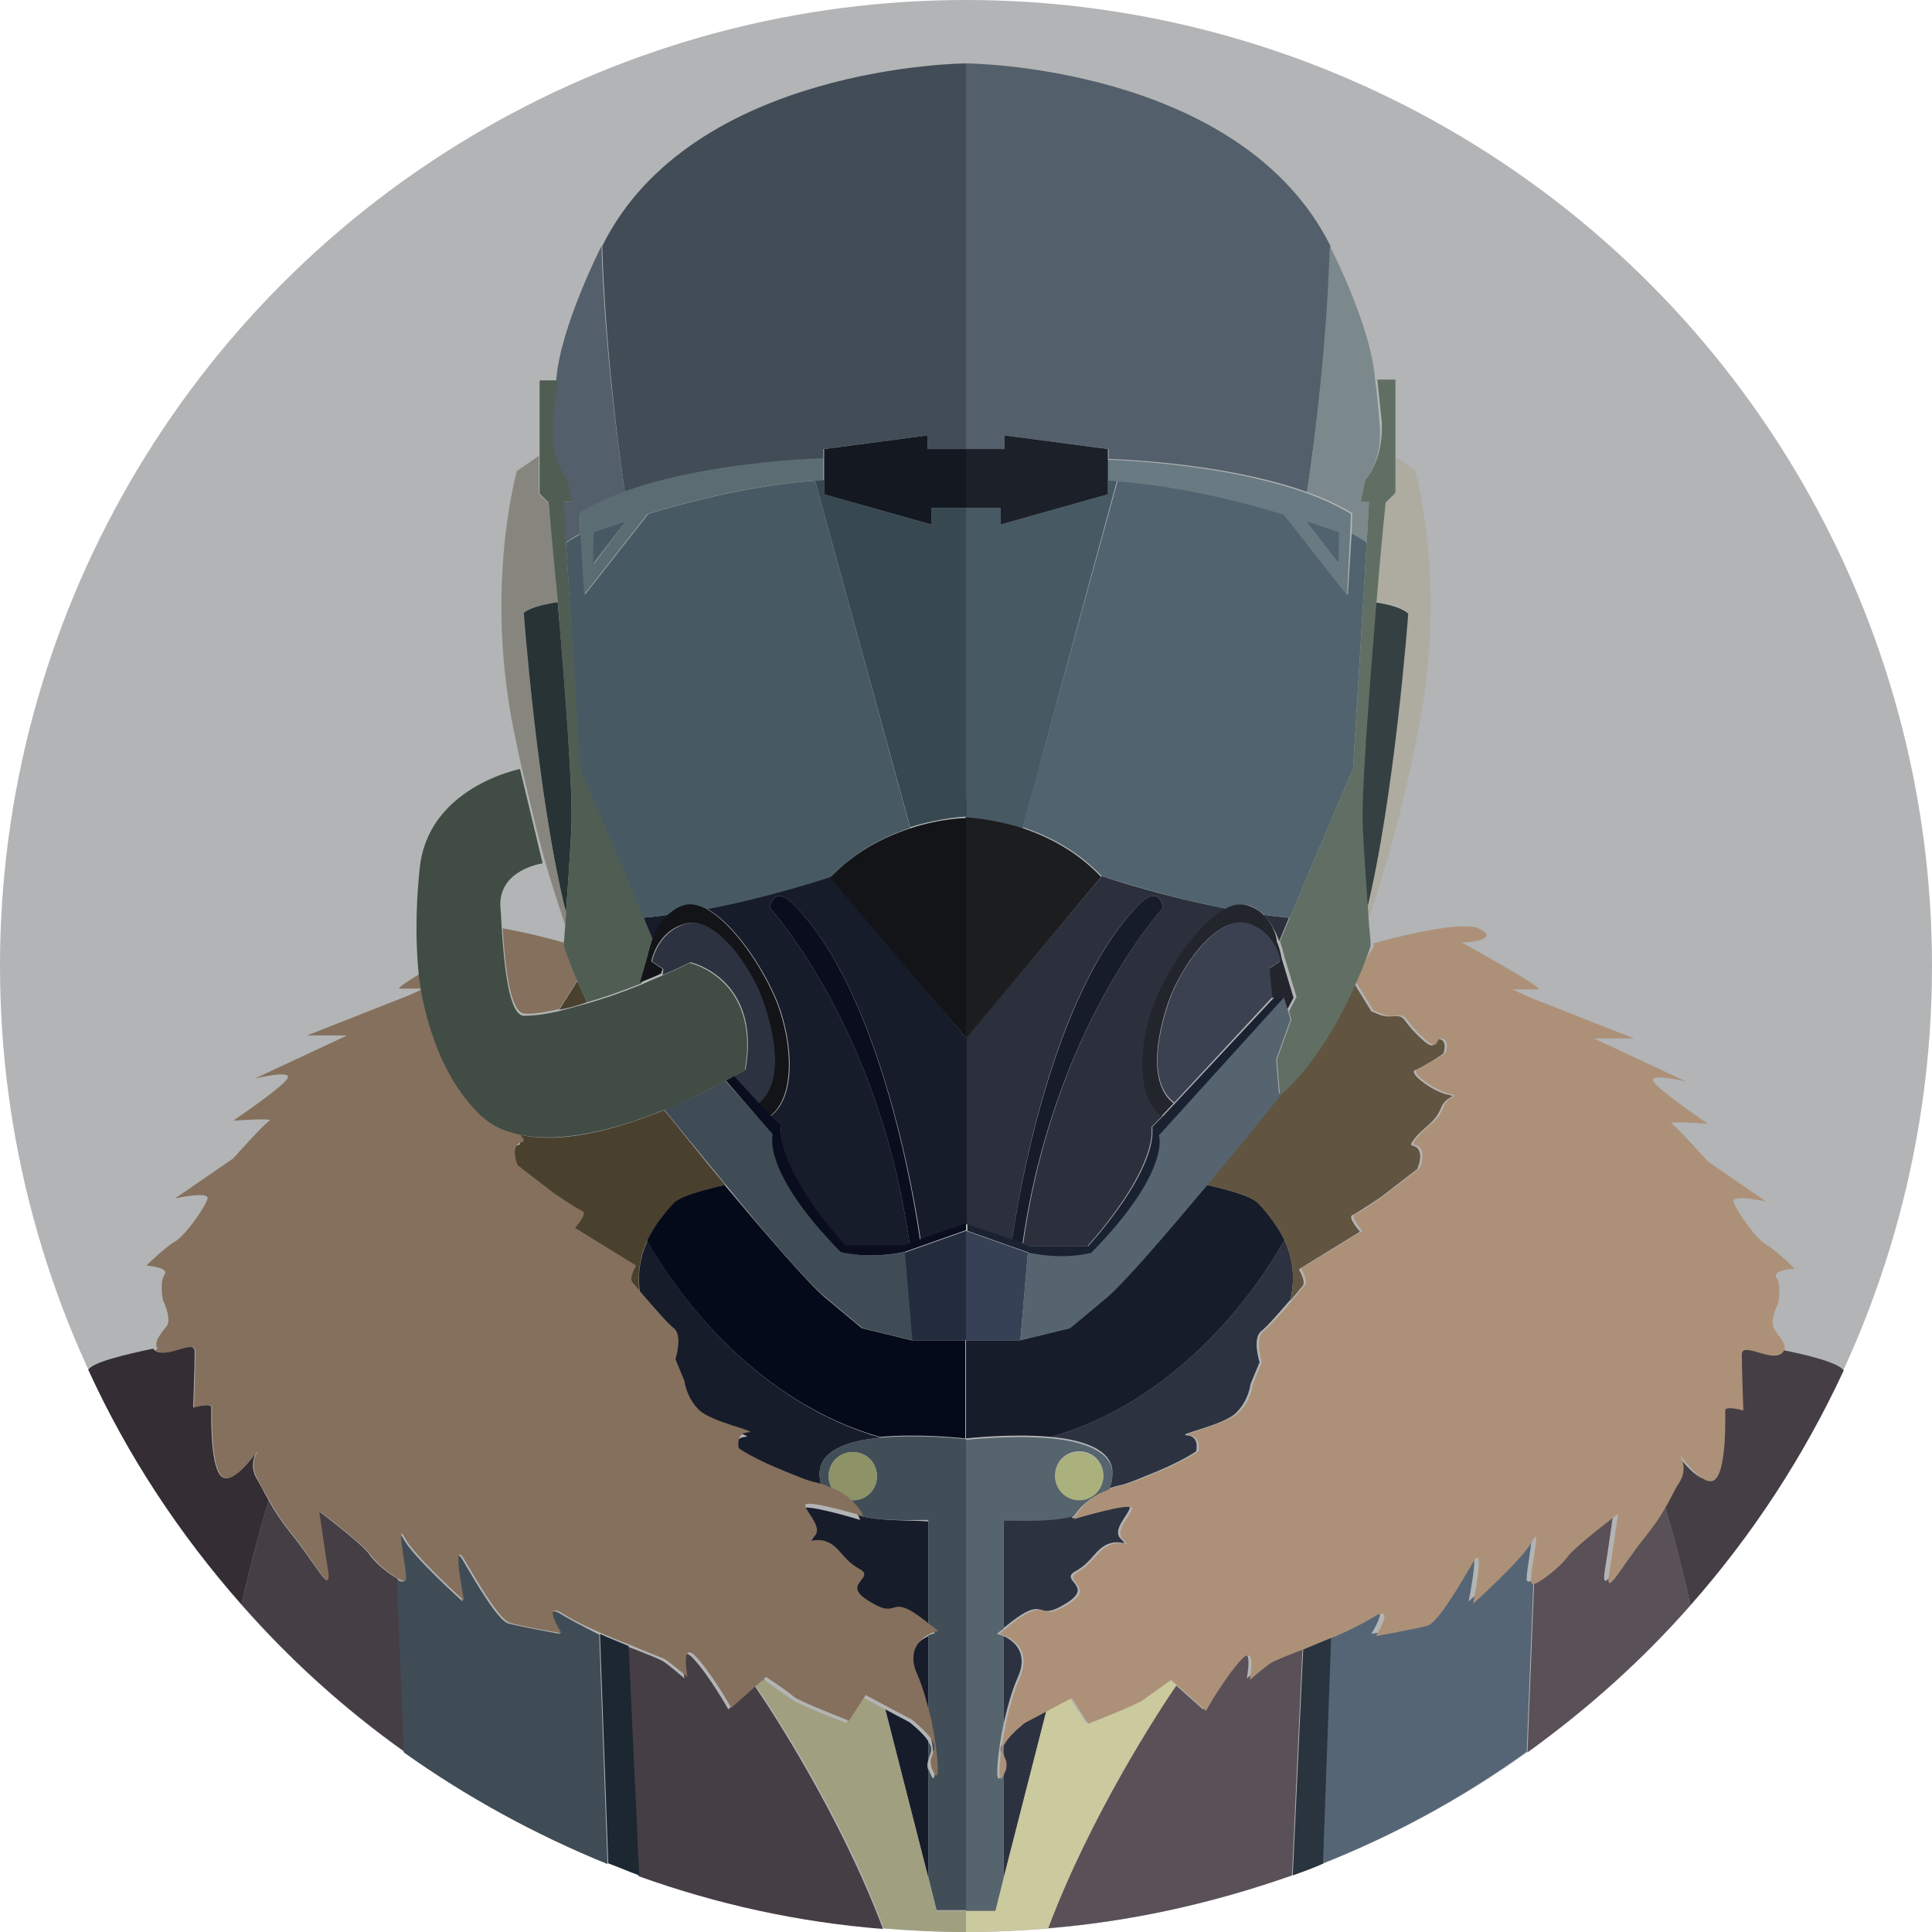 <svg xmlns="http://www.w3.org/2000/svg" width="256" height="256"><circle fill="#B2B4B5" cx="128" cy="128" r="128"/><path fill="none" d="M74.9 122.6c-1-3-2.5-7.4-3.9-13.1l1.1 4.6s-5.9.8-5.6 5.8c0 .7.1 1.8.2 3.1 2.7.5 5.8 1.2 8.1 1.9 0-.5 0-1.3.1-2.3z"/><path fill="#5A5057" d="M168.1 220.1c-.7.5-2.9 2.3-2.9 2.3s1-5-1.2-2.6-4.6 6.7-4.6 6.7l-3.6-3.2c-2.4 3.5-11.5 17.3-17 32.2 11.3-.9 22.1-3.4 32.4-7l1.4-30.4c-2.3 1-4.2 1.8-4.5 2zm-13.5 2.5l.5-.1-.2-.2c0 .1-.1.2-.3.3zm62.6-19c-2.9 3.6-5 7.9-4.6 4.8.5-3.1 1.2-8.1 1.2-8.1s-5.7 4.3-6.7 5.7c-.7 1-2.6 2.7-3.8 3.3l-.9 22.9c7.9-5.7 15.2-12.2 21.6-19.5-1-4.5-2.2-9.1-3.6-13.8-.7 1.2-1.7 2.7-3.2 4.7z"/><path fill="#463E45" d="M235.7 178.8c-.1.1-.3.3-.5.4-1.7.7-5-1.7-5 0s.2 7.4.2 7.4-2.4-.7-2.4 0 .2 7.3-1.2 9c-1.3 1.6-4.3-2.5-4.9-3.3.3.5 1.1 2 .1 3.7-.5 1-1 1.9-1.6 2.9 1.4 4.7 2.6 9.3 3.6 13.8 8.2-9.3 15-19.7 20.3-31.1-.6-1-4.8-2.1-8.6-2.8z"/><path fill="#29343F" d="M172.7 218.1l-1.4 30.4c1.4-.5 2.8-1 4.1-1.6l1.1-30.4c-1.3.6-2.6 1.1-3.8 1.6z"/><path fill="#556576" d="M202.3 209.4c-.2-.8 1.4-8 .2-5.6s-7.9 8.4-7.9 8.4 1.7-8.4 0-5.5-4.6 7.9-6 8.4-6.9 1.4-6.9 1.4 2.9-4.6-.5-2.4c-1.1.7-2.9 1.6-4.8 2.4l-1.1 30.4c9.6-3.8 18.7-8.8 27-14.8l.9-22.9c-.4.4-.8.5-.9.2z"/><path fill="#2D3240" d="M170.2 164.3c-4.4 7.9-14.8 21.5-30.9 26.1 4.3.4 8.1 1.7 8.1 4.7 0 .8-.1 1.5-.4 2.1 2.1-.7.9 0 5-1.7 4.6-1.8 6.5-3.2 6.5-3.2s.5-2-1.2-2.1 4.8-1.3 6.5-3 1.9-3.8 1.9-3.8l1.2-2.9s-1-3.1.2-4.1c.8-.6 2.5-2.6 3.9-4.2.7-3.2.2-5.7-.8-7.9zM133 201.4v14.3c1-.8 2.6-2.1 3.7-2.4 1.7-.5 1.4 1.2 4.8-1s-1.2-2.9 1-4.1c2.2-1.2 2.6-2.9 4.3-3.6s2.9.5 1.7-.7 1-3.1 1.2-4.1-7.7 1.4-7.7 1.4l.3-.6c-3 1-6.7.8-9.3.8zm1.8 21c1.6-3.4-.5-5-1.8-5.6v11.5c.5-2.2 1.1-4.3 1.8-5.9zm-1.8 8.4v2.5c.1.3.1.7 0 1.2v14.3l5.7-22.3-3.2 1.7s-1.7 1.4-2.5 2.6z"/><path fill="#171C2B" d="M170.2 164.3c-.9-1.8-2.1-3.4-3.4-4.8-.8-.9-3.4-1.7-6.9-2.5-5.2 6.2-11 13-13.4 15l-4.8 4-6.6 1.6H128v13s6-.7 11.3-.2c16.1-4.6 26.5-18.2 30.9-26.1z"/><path fill="#55646D" d="M132.6 235.4c-.8 1.4-.5-2.8.4-7.1v-11.5c-.5-.2-.9-.3-.9-.3s.3-.3.9-.7v-14.3c2.6 0 6.3.2 9.3-.6.5-.8 1.8-2.4 4-3.2.3-.1.5-.2.7-.3.2-.6.4-1.3.4-2.1 0-3-3.9-4.3-8.1-4.7-5.3-.5-11.3.2-11.3.2v62.5h3.9l1.1-4.4v-14.3c0 .1-.2.5-.4.8zm10.4-43.1c1.8 0 3.2 1.4 3.2 3.2s-1.4 3.2-3.2 3.2-3.2-1.4-3.2-3.2 1.4-3.2 3.2-3.2z"/><path fill="#55646D" d="M132.6 231.6c-.1.6.2 1.1.4 1.7v-2.5c-.2.3-.3.5-.4.8z"/><circle fill="#ABB17C" cx="143" cy="195.6" r="3.2"/><path fill="#CBC99E" d="M155.1 222.6l-.5.1c-.8.5-2.8 1.9-3.5 2.5-1 .7-7.2 3.1-7.2 3.1l-2.2-3.4-3 1.6-5.7 22.3-1.1 4.4H128v2.8c3.7 0 7.3-.2 10.9-.5 5.6-14.9 14.6-28.7 17-32.2l-.8-.7z"/><path fill="#615440" d="M159.9 157c3.5.8 6.1 1.6 6.9 2.5 1.3 1.5 2.5 3 3.4 4.8 1 2.2 1.5 4.7.8 8 .8-.9 1.4-1.7 1.6-1.9.5-.6-.5-2.2-.5-2.2l8.1-5s-1.7-1.9-1-2.2 3.8-2.4 3.8-2.4l4.8-3.7s.7-1.6.2-2.5c-.5-1-1.7-.1-.5-1.6s2.6-2 3.4-3.9c.7-1.9 2.6-1.5.7-1.9-1.9-.5-5-2.8-4.1-3.2 1-.4 3.8-2.1 3.8-2.3s.5-1.5-.5-1.8-.2 2-2.4 0-2.2-2.8-2.9-3-1.4.2-2.6-.2l-1.2-.5-2.4-3.9c-1.9 4.4-5.3 10.9-10.2 15.2v.2c.3-.1-4.1 5.4-9.2 11.5z"/><path fill="#AC9178" d="M179.6 130l2.4 3.9 1.2.5c1.2.5 1.9 0 2.6.2s.7 1 2.9 3 1.4-.3 2.4 0 .5 1.6.5 1.8-2.9 1.9-3.8 2.3c-1 .4 2.2 2.7 4.1 3.2 1.9.5 0 0-.7 1.9s-2.2 2.4-3.4 3.9 0 .6.5 1.6-.2 2.5-.2 2.5l-4.8 3.7s-3.1 2.2-3.8 2.4 1 2.2 1 2.2l-8.1 5s1 1.7.5 2.2c-.2.2-.8 1-1.6 1.9-1.3 1.6-3.1 3.6-3.9 4.2-1.2 1-.2 4.1-.2 4.1l-1.2 2.9s-.2 2.2-1.9 3.8-8.1 2.9-6.5 3 1.2 2.1 1.2 2.1-1.9 1.4-6.5 3.2c-4.1 1.7-2.9 1-5 1.7-.2.1-.4.2-.7.3-2.2.8-3.4 2.4-4 3.2l-.3.6s7.9-2.4 7.7-1.4-2.4 2.9-1.2 4.1c1.2 1.2 0 0-1.7.7s-2.2 2.4-4.3 3.6c-2.2 1.2 2.4 1.9-1 4.1-3.4 2.2-3.1.5-4.8 1-1.1.3-2.7 1.5-3.7 2.4-.5.4-.9.7-.9.7s.4.1.9.3c1.3.6 3.3 2.2 1.8 5.6-.7 1.6-1.3 3.7-1.8 5.9-.9 4.4-1.2 8.6-.4 7.1.2-.4.3-.7.4-.9.1-.5.1-.9 0-1.2-.2-.6-.5-1-.4-1.7 0-.2.2-.5.4-.8.8-1.2 2.5-2.5 2.5-2.5l3.2-1.7 3-1.6 2.2 3.4s6.2-2.4 7.2-3.1c.8-.6 2.7-1.9 3.5-2.5.2-.1.3-.2.3-.2l.2.2.8.7 3.6 3.2s2.4-4.3 4.6-6.7c2.2-2.4 1.2 2.6 1.2 2.6s2.2-1.9 2.9-2.3c.3-.2 2.2-1 4.6-1.9 1.2-.5 2.6-1.1 3.9-1.6 1.9-.8 3.6-1.7 4.8-2.4 3.4-2.2.5 2.4.5 2.4s5.5-1 6.9-1.4c1.4-.5 4.3-5.5 6-8.4s0 5.5 0 5.5 6.7-6 7.9-8.4-.5 4.8-.2 5.6c.1.3.5.2 1-.1 1.2-.7 3.1-2.3 3.8-3.3 1-1.4 6.7-5.7 6.7-5.7s-.7 5-1.2 8.1 1.7-1.2 4.6-4.8c1.6-2 2.5-3.4 3.2-4.7.6-1.1 1-2 1.6-2.9 1-1.7.2-3.2-.1-3.7.6.9 3.6 4.9 4.9 3.3 1.4-1.7 1.2-8.3 1.2-9s2.4 0 2.4 0-.2-5.7-.2-7.4 3.4.7 5 0c.2-.1.4-.2.5-.4.7-.8-.7-2.1-1.2-3-.7-1 .5-3.4.5-3.4s.5-2.4-.2-3.4 2.4-1.2 2.4-1.2-2.4-2.4-3.8-3.2-4.1-4.7-4.3-5.7 4.3 0 4.3 0l-7.7-5.3s-4.1-4.6-4.8-5 4.8 0 4.8 0-6.5-4.4-7.2-5.6c-.7-1.2 4.3 0 4.3 0l-12.2-5.7h5.3l-13.7-5.4-2.4-1.1h3.4c1.2 0-10.1-6.2-10.1-6.2s5.3-.2 2.4-1.8c-2-1.1-9.4.6-14.1 1.9v.5s-1.3 1.8-2.4 4.5z"/><path fill="#463E45" d="M100.9 222.6l.5.1c-.2-.1-.3-.2-.3-.2l-.2.1zm-52-16.7c-1-1.4-6.7-5.7-6.7-5.7s.7 5 1.2 8.1-1.7-1.2-4.6-4.8c-1.6-2-2.5-3.4-3.2-4.7-1.4 4.7-2.6 9.3-3.6 13.8 6.4 7.3 13.7 13.9 21.6 19.5l-.9-22.9c-1.2-.6-3.2-2.3-3.8-3.3zm47.6 20.6s-2.4-4.3-4.6-6.7-1.2 2.6-1.2 2.6-2.2-1.9-2.9-2.3c-.3-.2-2.2-1-4.6-1.9l1.4 30.4c10.3 3.7 21.1 6.1 32.4 7-5.6-14.9-14.6-28.7-17-32.2l-3.5 3.1z"/><path fill="#342D33" d="M34 195.9c-1-1.7-.2-3.2.1-3.7-.6.9-3.6 4.9-4.9 3.3-1.4-1.7-1.2-8.3-1.2-9s-2.4 0-2.4 0 .2-5.7.2-7.4-3.4.7-5 0c-.2-.1-.4-.2-.5-.4-3.8.8-8 1.8-8.6 2.8 5.2 11.4 12.1 21.8 20.3 31.1 1-4.5 2.2-9.1 3.6-13.8-.6-1-1-1.9-1.6-2.9z"/><path fill="#1C2731" d="M79.5 216.5l1.1 30.4c1.4.5 2.7 1.1 4.1 1.6l-1.4-30.4c-1.2-.5-2.5-1-3.8-1.6z"/><path fill="#404C55" d="M74.7 214.1c-3.4-2.2-.5 2.4-.5 2.4s-5.5-1-6.9-1.4c-1.4-.5-4.3-5.5-6-8.4s0 5.5 0 5.5-6.7-6-7.9-8.4.5 4.8.2 5.6c-.1.3-.5.2-1-.1l.9 22.9c8.3 5.9 17.4 10.9 27 14.8l-1.1-30.4c-1.8-.9-3.5-1.8-4.7-2.5z"/><path fill="#171C2B" d="M113.7 200.8l.3.6s-7.9-2.4-7.7-1.4c.2 1 2.4 2.9 1.2 4.1-1.2 1.2 0 0 1.7.7s2.2 2.4 4.3 3.6c2.2 1.2-2.4 1.9 1 4.1s3.1.5 4.8 1c1.1.3 2.7 1.5 3.7 2.4v-14.3c-2.6-.2-6.3 0-9.3-.8zm3-10.3c-16.1-4.6-26.6-18.3-30.9-26.1-1 2.2-1.5 4.7-.8 8 1.3 1.6 3.1 3.6 3.9 4.2 1.2 1 .2 4.1.2 4.1l1.2 2.9s.2 2.2 1.9 3.8 8.1 2.9 6.5 3-1.2 2.1-1.2 2.1 1.9 1.4 6.5 3.2c4.1 1.7 2.9 1 5 1.7-.2-.6-.4-1.3-.4-2.1 0-3.2 3.9-4.4 8.1-4.8zm6.3 42.7v-2.5c-.8-1.2-2.5-2.5-2.5-2.5l-3.2-1.7 5.7 22.3v-14.3c-.2-.5-.1-.9 0-1.3zm-1.8-10.8c.7 1.6 1.3 3.7 1.8 5.9v-11.5c-1.3.6-3.3 2.2-1.8 5.6z"/><path fill="#050A1A" d="M120.8 177.6l-6.6-1.6-4.8-4c-2.4-2-8.2-8.8-13.4-15-3.5.8-6.1 1.6-6.9 2.5-1.3 1.5-2.5 3-3.4 4.8 4.4 7.9 14.8 21.5 30.9 26.1 5.3-.5 11.3.2 11.3.2v-13h-7.1z"/><path fill="#414E57" d="M128 192.1v-1.4s-6-.7-11.3-.2c-4.3.4-8.1 1.7-8.1 4.7 0 .8.1 1.5.4 2.1.2.1.4.2.7.3 2.2.8 3.4 2.4 4 3.2 3 .8 6.7.6 9.3.6v14.3c.5.4.9.7.9.7s-.4.1-.9.3v11.5c.9 4.4 1.2 8.6.4 7.1-.2-.4-.3-.7-.4-.9v14.3l1.1 4.4h3.9v-61zm-15 6.7c-1.8 0-3.2-1.4-3.2-3.2s1.4-3.2 3.2-3.2 3.2 1.4 3.2 3.2-1.4 3.2-3.2 3.2z"/><path fill="#414E57" d="M123.4 231.6c0-.2-.2-.5-.4-.8v2.5c.1-.7.5-1.1.4-1.7z"/><circle fill="#8D9367" cx="113" cy="195.6" r="3.2"/><path fill="#A09F7F" d="M128 254.6v-1.4h-3.9l-1.1-4.4-5.7-22.3-3-1.6-2.2 3.4s-6.2-2.4-7.2-3.1c-.8-.6-2.7-1.9-3.5-2.5l-.5-.1-.8.7c2.4 3.5 11.5 17.3 17 32.2 3.6.3 7.2.5 10.9.5v-1.4z"/><path fill="#49402E" d="M74.1 133.8c1.1-.2 2.3-.5 3.7-1-.5-1-.9-2-1.3-2.8l-2.4 3.8zm11.7 30.5c.9-1.8 2.1-3.4 3.4-4.8.8-.9 3.4-1.7 6.9-2.5-3.4-4-6.4-7.9-8.1-9.9-6.5 2.6-14.5 4.9-20.3 2.9l.7.7c1.2 1.5 0 .6-.5 1.6s.2 2.5.2 2.5l4.8 3.7s3.1 2.2 3.8 2.4-1 2.2-1 2.2l8.1 5s-1 1.7-.5 2.2c.2.2.8 1 1.6 1.9-.6-3.2-.1-5.7.9-7.9z"/><path fill="#84705C" d="M53 131h3c-.1-.7-.2-1.4-.3-2-1.8 1.1-3.2 2-2.7 2zm-32.1 48.1c1.7.7 5-1.7 5 0s-.2 7.4-.2 7.4 2.4-.7 2.4 0-.2 7.3 1.2 9c1.3 1.6 4.3-2.5 4.9-3.3-.3.5-1.1 2-.1 3.7.5 1 1 1.9 1.6 2.9.7 1.3 1.6 2.7 3.2 4.7 2.9 3.6 5 7.9 4.6 4.8-.5-3.1-1.2-8.1-1.2-8.1s5.7 4.3 6.7 5.7c.7 1 2.6 2.7 3.8 3.3.5.3.9.4 1 .1.2-.8-1.4-8-.2-5.6s7.9 8.4 7.9 8.4-1.7-8.4 0-5.5 4.6 7.9 6 8.4 6.9 1.4 6.9 1.4-2.9-4.6.5-2.4c1.1.7 2.9 1.6 4.8 2.4 1.3.6 2.6 1.1 3.9 1.6 2.3 1 4.3 1.7 4.6 1.9.7.5 2.9 2.3 2.9 2.3s-1-5 1.2-2.6 4.6 6.7 4.6 6.7l3.6-3.2.8-.7.2-.2s.1.1.3.2c.8.5 2.8 1.9 3.5 2.5 1 .7 7.2 3.1 7.2 3.1l2.2-3.4 3 1.6 3.2 1.7s1.7 1.4 2.5 2.5c.2.3.3.6.4.8.1.6-.2 1.1-.4 1.7-.1.3-.1.7 0 1.2.1.3.2.6.4.9.8 1.4.5-2.8-.4-7.1-.5-2.1-1.1-4.3-1.8-5.9-1.6-3.4.5-5 1.8-5.6.5-.2.9-.3.9-.3s-.3-.3-.9-.7c-1-.8-2.6-2.1-3.7-2.4-1.7-.5-1.4 1.2-4.8-1s1.2-2.9-1-4.1c-2.2-1.2-2.6-2.9-4.3-3.6s-2.9.5-1.7-.7-1-3.1-1.2-4.1 7.7 1.4 7.7 1.4l-.3-.6c-.5-.8-1.8-2.4-4-3.2-.3-.1-.5-.2-.7-.3-2.1-.7-.9 0-5-1.7-4.6-1.8-6.5-3.2-6.5-3.2s-.5-2 1.2-2.1-4.8-1.3-6.5-3-1.9-3.8-1.9-3.8l-1.2-2.9s1-3.1-.2-4.1c-.8-.6-2.5-2.6-3.9-4.2-.8-.9-1.4-1.7-1.6-1.9-.5-.6.5-2.2.5-2.2l-8.1-5s1.7-1.9 1-2.2-3.8-2.4-3.8-2.4l-4.8-3.7s-.7-1.6-.2-2.5c.5-1 1.7-.1.5-1.6-.2-.3-.4-.5-.7-.7-1.4-.5-2.7-1.2-3.9-2.2-4.7-4.4-6.8-10.6-7.8-16.6l-2.1 1-13.7 5.4H46l-12.2 5.7s5-1.2 4.3 0-7.2 5.6-7.2 5.6 5.5-.4 4.8 0-4.8 5-4.8 5l-7.7 5.3s4.5-1 4.3 0-2.9 4.9-4.3 5.7-3.8 3.2-3.8 3.2 3.1.2 2.4 1.2-.2 3.4-.2 3.4 1.2 2.4.5 3.4c-.6.8-1.9 2.2-1.2 3-.4.2-.3.3 0 .4zm53.8-53.7v-.5c-2.4-.7-5.4-1.4-8.1-1.9.3 4.5.9 11.2 2.9 11.3.9.1 2.5-.1 4.6-.6l2.4-3.8c-1.2-2.6-1.8-4.5-1.8-4.5z"/><path fill="#AEABA1" d="M183.3 66.6s-.5 5.8-1.2 13.1c1.4.2 3.5.6 4.5 1.4 0 0-1.8 24.5-5.6 39.7 0 .6.1 1.2.1 1.7 1.7-5 4.7-14.4 7-26.7 3.6-18.8-.6-33.5-.6-33.5l-2.9-2v5l-1.3 1.3z"/><path fill="#344041" d="M182.1 79.8c-.9 11.1-2.1 26-1.8 30.4.2 3.8.5 7.8.7 10.8 3.8-15.2 5.6-39.7 5.6-39.7-1-.9-3.1-1.3-4.5-1.5z"/><path fill="#2B303C" d="M134.1 164.3c.5-3.5 4.9-33 17.2-44.8 0 0 2.2-2.2 2.8.8 0 0-14.5 15.8-18.5 44.4h-.4l1.1.4h7.8s8-8.6 8.5-14.8v-1l1.4-1.4c-3.4-2.5-3-9.6-1-14.9 1.7-4.4 5.8-10.7 9.5-12.6-5.7-1.1-11.6-2.7-16.5-4.3l-18 21.4v24.7l6.1 2.1zm35.4-39.6l1.3-3.1c-1.1-.1-2.3-.2-3.4-.4 1 1 1.7 2.4 2.1 3.5z"/><path fill="#535F6A" d="M133.1 59.5v-1.8l13.8 1.8v1.3c5.3.2 17.1 1.1 26.3 4.4 1-6.8 2.7-19.6 3.1-32.6-12-24-48.3-24.2-48.3-24.2v51.1h5.1z"/><path fill="#7B888C" d="M173.2 65.2c2.2.8 4.2 1.7 6 2.8l-.1 2.7c.8.5 1.5.9 2 1.2l.3-5.4h-1.1l.6-2.9s2.4-2.6 1.9-7.5c-.4-4.9-.6-5.7-.6-5.7-.4-7-6-17.8-6-17.8-.4 13-2 25.8-3 32.6z"/><path fill="#475A64" d="M128 97.8v10.6s3.3 0 7.5 1.4L148 63.7c-.4 0-.8-.1-1.2-.1v1.9l-14.2 4v-2.2H128v30.5z"/><path fill="#50636F" d="M178.6 78.8l-8.4-10.7s-11.5-3.7-22.1-4.4l-12.6 45.9c3.3 1.1 7.2 3 10.5 6.5 4.9 1.5 10.7 3.2 16.5 4.3 1-.5 1.9-.7 2.7-.5.9.2 1.6.7 2.3 1.3 1.2.2 2.3.3 3.4.4l8.4-19.8 1.8-29.9c-.5-.3-1.2-.8-2-1.2l-.5 8.1z"/><path fill="#697A82" d="M146.8 63.7c.4 0 .8 0 1.2.1 10.6.7 22.1 4.4 22.1 4.4l8.4 10.7.4-8.1.1-2.7c-1.8-1.1-3.8-2-6-2.8-9.2-3.3-21-4.2-26.3-4.4v2.8h.1zm30.6 11L173 69l4.3 1.5.1 4.2z"/><path fill="#1B2029" d="M128 67.3h4.6v2.2l14.2-4v-6l-13.7-1.8v1.8H128v4.1z"/><path fill="#50636F" d="M173 69l4.4 5.7v-4.2z"/><path fill="#1C1D1F" d="M128 110.2v27.4l17.9-21.4c-3.3-3.5-7.2-5.4-10.5-6.5-4.2-1.3-7.5-1.4-7.5-1.4v1.9h.1z"/><path fill="#171C2B" d="M154.1 120.3c-.6-3-2.8-.8-2.8-.8-12.2 11.8-16.7 41.3-17.2 44.8l1 .4h.4c4.1-28.6 18.6-44.4 18.6-44.4z"/><path fill="#616E63" d="M180.9 63.6l-.6 2.9h1.1l-.3 5.4-1.8 29.9-8.4 19.8-1.3 3.1c.4 1.2.6 2.1.6 2.1l1.6 5.3-1 1.9.3 1.1-1.9 5.3.4 4.8c4.9-4.3 8.3-10.8 10.2-15.2 1.2-2.7 1.8-4.6 1.8-4.6v-.5c0-.5-.1-1.3-.2-2.3 0-.5-.1-1.1-.1-1.7-.2-2.9-.5-6.9-.7-10.8-.3-4.4.9-19.2 1.8-30.4.6-7.4 1.2-13.1 1.2-13.1l1.3-1.3v-15h-2.4s.1.8.6 5.7c.2 5.1-2.2 7.6-2.2 7.6z"/><path fill="#23252D" d="M167.4 121.2c-.6-.6-1.3-1-2.3-1.3-.9-.2-1.8 0-2.7.5-3.7 1.9-7.8 8.2-9.5 12.6-2 5.3-2.4 12.4 1 14.9l1.6-1.7c-3.3-2.6-2.3-8.7-.7-13.4 1.7-4.9 6.5-11.5 10.3-10.4s4.5 5 4.5 5l-1.5 1 .4 3.8h1.3l.6 1.9 1-1.9-1.6-5.3s-.1-.9-.6-2.1c-.1-1.2-.8-2.6-1.8-3.6z"/><path fill="#3B4150" d="M168.6 132.1l-.4-3.8 1.5-1s-.7-4-4.5-5-8.6 5.5-10.3 10.4c-1.6 4.7-2.7 10.8.7 13.4l13-14z"/><path fill="#364155" d="M128 170.3v7.3h7.2l1-11.6-8.2-2.9v2.9z"/><path fill="#56646F" d="M153.6 150.3s1.6 4.8-9 15.6c0 0-3.4 1-8.4 0l-1 11.7 6.6-1.6 4.8-4c2.4-2 8.2-8.8 13.4-15 5.1-6.1 9.5-11.6 9.5-11.6v-.2l-.4-4.8 1.9-5.3-.3-1.1-.6-1.9-16.5 18.2z"/><path fill="#1A2232" d="M144.6 166c10.6-10.8 9-15.6 9-15.6l16.5-18.2h-1.3l-13.1 14-1.6 1.7-1.4 1.4v1c-.4 6.1-8.5 14.8-8.5 14.8h-7.8l-1.1-.4-1-.4-6.1-2.1v.9l8.2 2.9c4.8 1 8.2 0 8.2 0z"/><path fill="#87867E" d="M74.9 122.6c0-.5.1-1.1.1-1.7-3.8-15.2-5.6-39.7-5.6-39.7.9-.8 3.1-1.2 4.5-1.4-.6-7.4-1.2-13.1-1.2-13.1l-1.3-1.3v-5l-2.9 2s-4.2 14.6-.6 33.5c.4 2 .8 3.9 1.2 5.7l1.9 7.9c1.4 5.7 2.9 10.1 3.9 13.1z"/><path fill="#273334" d="M73.9 79.8c-1.4.2-3.5.6-4.5 1.4 0 0 1.8 24.5 5.6 39.7.2-2.9.5-6.9.7-10.8.3-4.3-.8-19.2-1.8-30.3z"/><path fill="#171C2B" d="M128 137.5l-17.9-21.4c-4.9 1.5-10.7 3.2-16.5 4.3 3.7 1.9 7.8 8.2 9.5 12.6 2 5.3 2.4 12.4-1 14.9l1.4 1.4v1c.4 6.1 8.5 14.8 8.5 14.8h7.8l1.1-.4h-.4c-4-28.6-18.5-44.4-18.5-44.4.6-3 2.8-.8 2.8-.8 12.2 11.8 16.7 41.3 17.2 44.8l6.1-2.1v-24.7h-.1zm-39.4-16.3c-1.2.2-2.3.3-3.4.4l1.3 3.1c.4-1.1 1.1-2.5 2.1-3.5z"/><path fill="#414C56" d="M82.8 65.2c9.2-3.3 21-4.2 26.3-4.4v-1.3l13.8-1.8v1.8h5.1V8.4s-36.3.2-48.2 24.2c.4 13 2 25.8 3 32.6z"/><path fill="#535F6A" d="M75.1 63.6l.6 2.9h-1.1l.3 5.4c.5-.3 1.2-.8 2-1.2l-.1-2.7c1.8-1.1 3.8-2 6-2.8-1-6.8-2.7-19.6-3.1-32.6 0 0-5.5 10.8-6 17.8 0 0-.1.8-.6 5.7-.4 5 2 7.5 2 7.5z"/><path fill="#384851" d="M128 105.8V67.3h-4.6v2.2l-14.2-4v-1.9c-.4 0-.8 0-1.2.1l12.6 45.9c4.2-1.3 7.5-1.4 7.5-1.4v-2.4h-.1z"/><path fill="#475A64" d="M90.9 120c.9-.2 1.8 0 2.7.5 5.7-1.1 11.6-2.7 16.5-4.3 3.3-3.5 7.2-5.4 10.5-6.5l-12.6-46c-10.6.7-22.1 4.4-22.1 4.4l-8.4 10.7-.5-8.1c-.8.5-1.5.9-2 1.2l1.8 29.9 8.4 19.8c1.1-.1 2.3-.2 3.4-.4.6-.5 1.4-1 2.3-1.2z"/><path fill="#5C6C73" d="M77.4 78.8l8.4-10.7s11.5-3.7 22.1-4.4c.4 0 .8-.1 1.2-.1v-2.9c-5.3.2-17.1 1.1-26.3 4.4-2.2.8-4.2 1.7-6 2.8l.1 2.7.5 8.2zm1.2-8.3L83 69l-4.3 5.7-.1-4.2z"/><path fill="#131821" d="M109.2 63.7v1.8l14.2 4v-2.2h4.6v-7.8h-5.1v-1.8l-13.7 1.8v1.3z"/><path fill="#475A64" d="M83 69l-4.4 1.5v4.2z"/><path fill="#131417" d="M128 137.5v-29.1s-3.3 0-7.5 1.4c-3.3 1.1-7.2 3-10.5 6.5l18 21.2z"/><path fill="#090D1D" d="M104.8 119.5s-2.2-2.2-2.8.8c0 0 14.5 15.8 18.5 44.4h.4l1-.4c-.5-3.5-4.9-33-17.1-44.8z"/><path fill="#505D53" d="M72.7 66.6s.5 5.8 1.2 13.1c.9 11.1 2.1 26 1.8 30.4-.2 3.8-.5 7.8-.7 10.8 0 .6-.1 1.2-.1 1.7-.1 1-.1 1.8-.2 2.3v.5s.6 1.9 1.8 4.6c.4.9.8 1.8 1.3 2.8 2.1-.6 4.4-1.4 7.2-2.5l1-3.5s.1-.9.6-2.1l-1.3-3.1-8.4-19.8L75 71.9l-.3-5.4h1.1l-.6-2.9s-2.4-2.6-1.9-7.5c.4-4.9.6-5.7.6-5.7h-2.4v15l1.2 1.2z"/><path fill="#131417" d="M87.8 128.4l-1.5-1s.7-4 4.5-5c3.8-1.1 8.6 5.5 10.3 10.4 1.6 4.7 2.7 10.8-.7 13.4l1.6 1.7c3.4-2.5 3-9.6 1-14.9-1.7-4.4-5.8-10.7-9.5-12.6-1-.5-1.9-.7-2.7-.5-.9.2-1.6.7-2.3 1.3-1.1 1-1.7 2.3-2.1 3.4-.4 1.2-.6 2.1-.6 2.1l-1 3.5c.9-.4 1.8-.7 2.8-1.2l.2-.6z"/><path fill="#2D3240" d="M100.5 146.2c3.3-2.6 2.3-8.7.7-13.4-1.7-4.9-6.5-11.5-10.3-10.4s-4.5 5-4.5 5l1.5 1-.1.8c1.2-.5 2.4-1.1 3.7-1.7 0 0 9.4 2.1 7.3 14.2 0 0-.6.4-1.6.9l3.3 3.6z"/><path fill="#232C3D" d="M128 170.3v-7.2l-8.2 2.9 1 11.6h7.2z"/><path fill="#404C55" d="M109.5 172l4.8 4 6.6 1.6-1-11.7c-4.9 1-8.4 0-8.4 0-10.6-10.8-9-15.6-9-15.6l-6.4-7.1c-2 1.1-4.8 2.5-8.1 3.8 1.7 2.1 4.8 5.9 8.1 9.9 5.1 6.3 10.9 13.1 13.4 15.1z"/><path fill="#090D1D" d="M102.4 150.3s-1.6 4.8 9 15.6c0 0 3.4 1 8.4 0l8.2-2.9v-.9l-6.1 2.1-1 .4-1.1.4H112s-8-8.6-8.5-14.8v-1l-1.4-1.4-1.6-1.7-3.3-3.6c-.3.2-.7.4-1.1.6l6.3 7.2z"/><path fill="#404C44" d="M63.7 147.8c1.1 1 2.4 1.8 3.9 2.2 5.8 1.9 13.9-.3 20.3-2.9 3.3-1.3 6.1-2.8 8.1-3.8.4-.2.8-.4 1.1-.6 1-.6 1.6-.9 1.6-.9 2.1-12.1-7.3-14.2-7.3-14.2-1.3.6-2.5 1.2-3.7 1.7-1 .4-1.9.8-2.8 1.2-2.7 1.1-5.1 1.9-7.2 2.5-1.4.4-2.6.7-3.7 1-2.2.5-3.7.6-4.6.6-2-.1-2.6-6.9-2.9-11.3-.1-1.3-.1-2.4-.2-3.1-.3-5 5.6-5.8 5.6-5.8l-1.1-4.6-1.9-7.9s-12.3 2.4-13.3 13.3c-.3 2.8-.7 8.2-.1 14.1.1.7.2 1.3.3 2v.1c1.1 5.7 3.3 12 7.9 16.4z"/></svg>